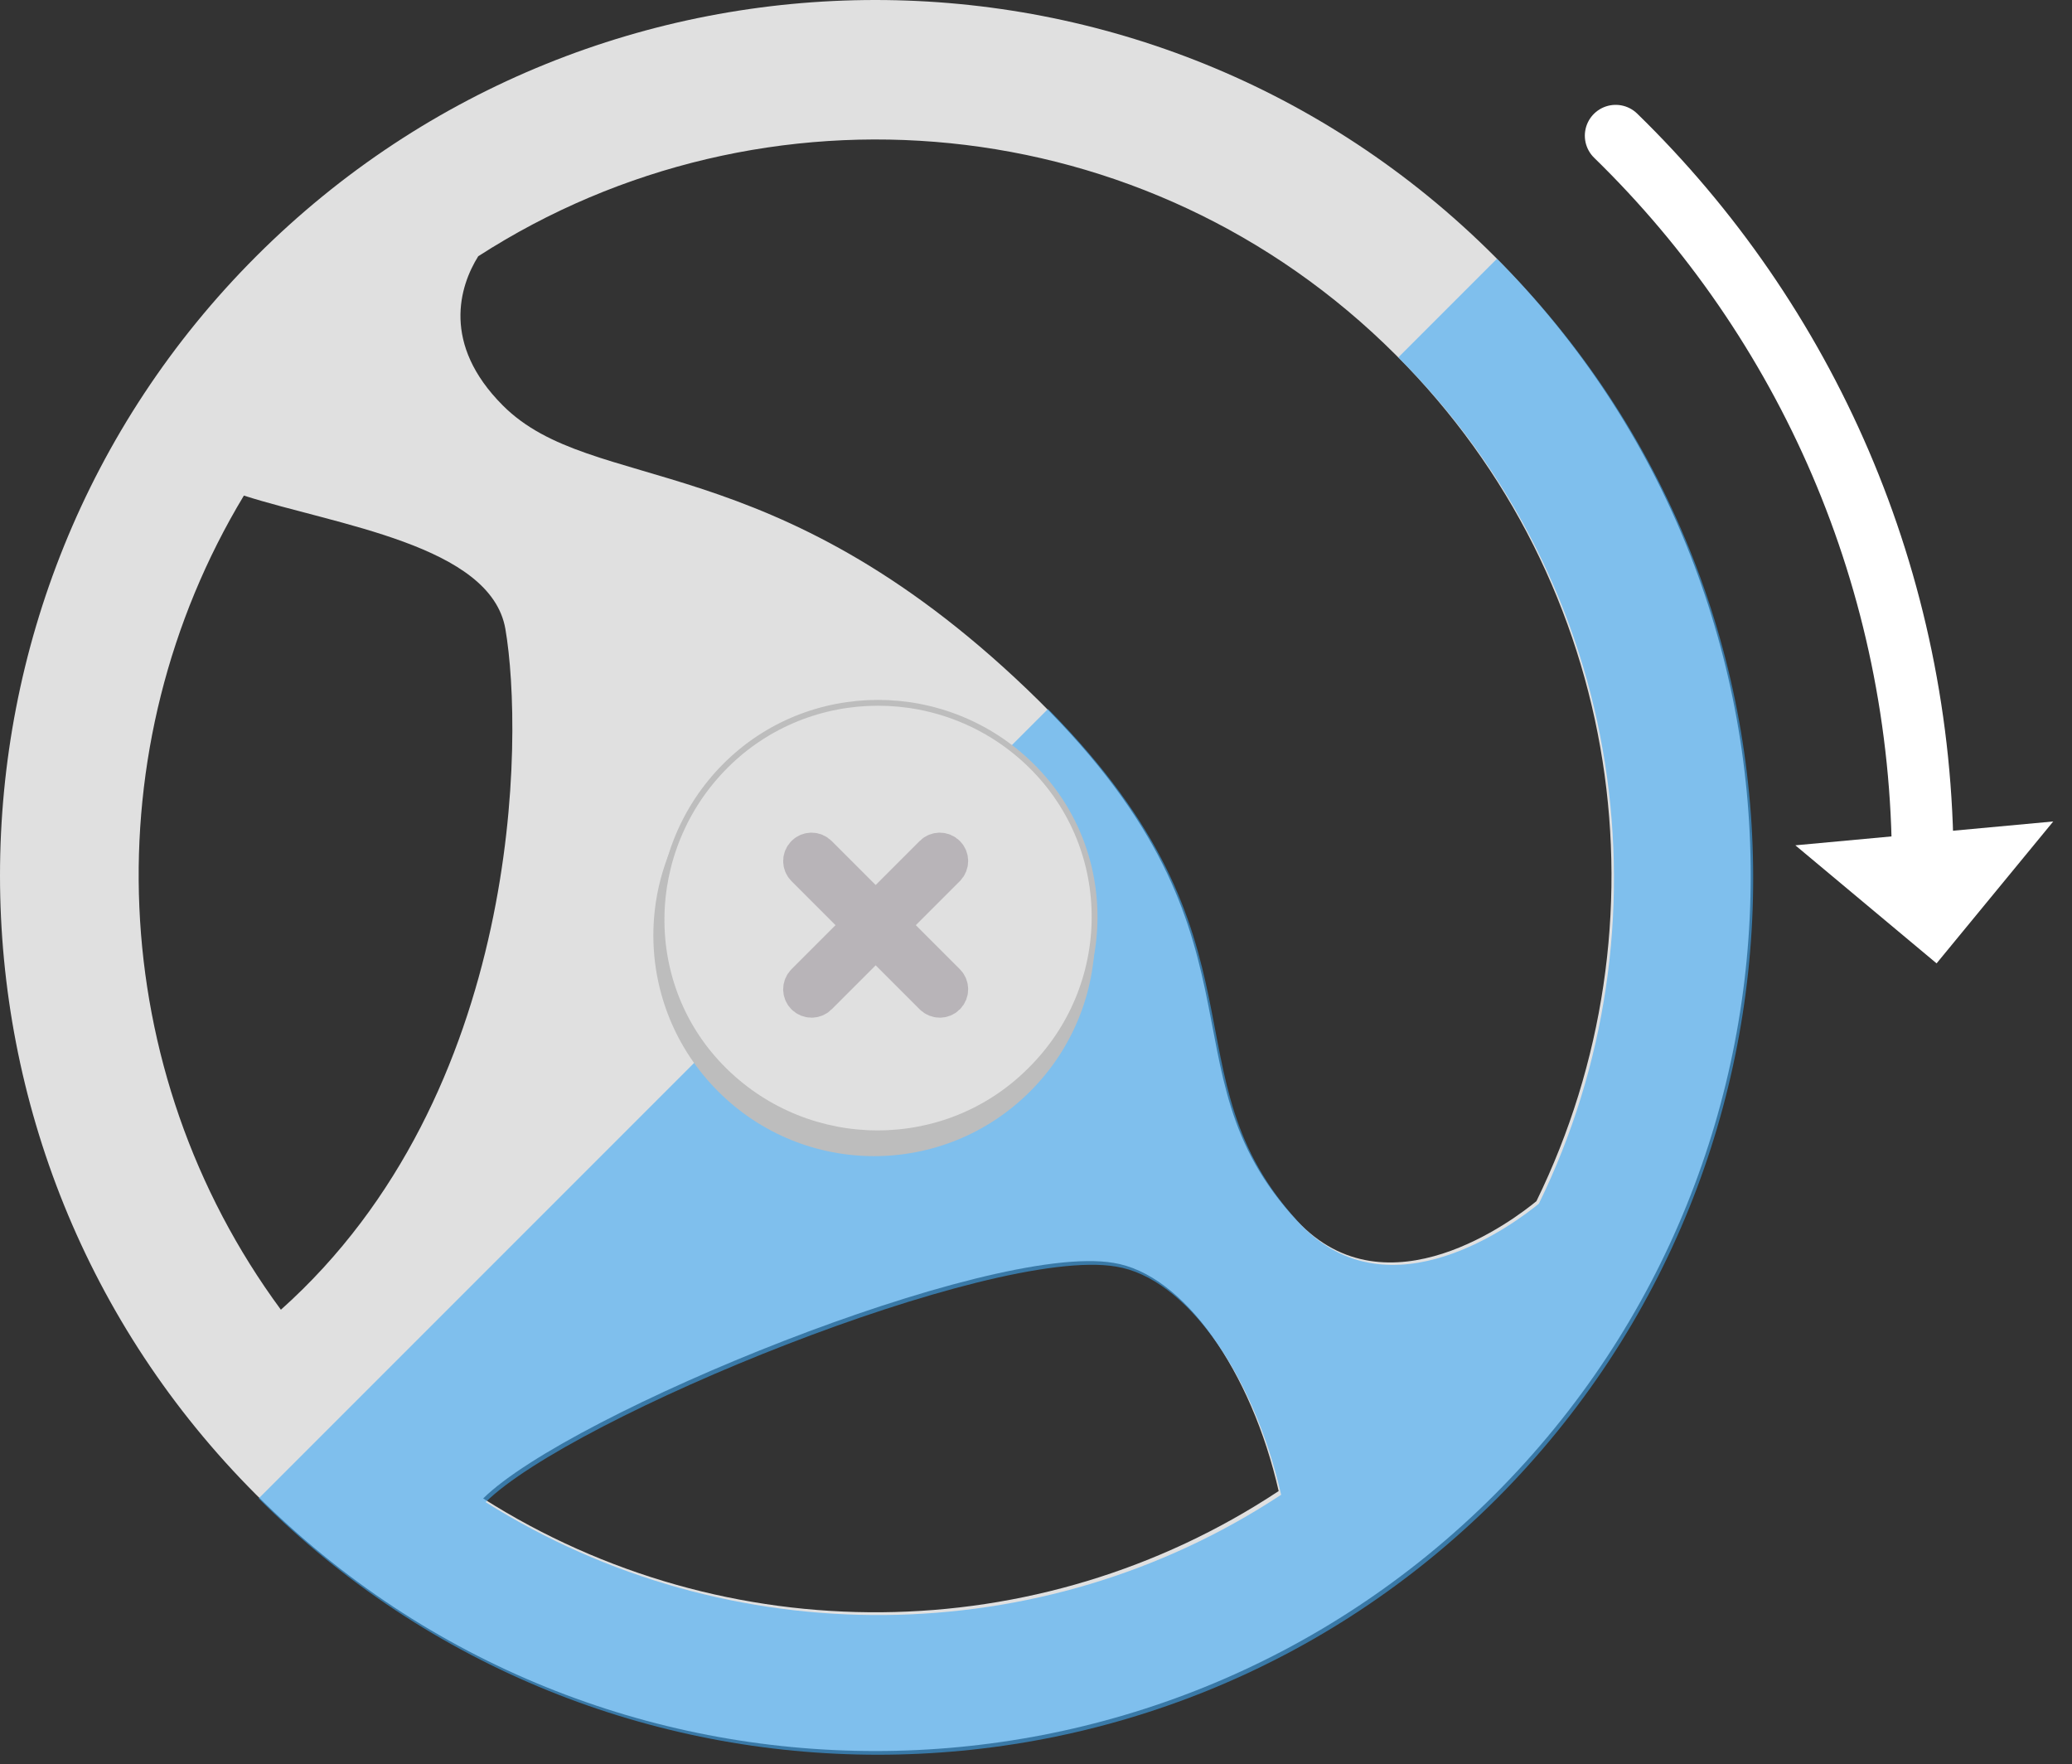 <svg width="168" height="143" viewBox="0 0 168 143" fill="none" xmlns="http://www.w3.org/2000/svg">
<rect x="0" y="0" width="168" height="143" fill="#333333" stroke="none"/>
<g clip-path="url(#clip0)">
<g opacity="0.5">
<path opacity="0.5" d="M92.224 74.475C92.224 84.375 84.233 92.365 74.334 92.365C64.434 92.365 56.444 84.375 56.444 74.475C56.444 64.576 64.434 56.585 74.334 56.585C84.233 56.585 92.224 64.576 92.224 74.475Z" fill="#BDBDBD"/>
<path opacity="0.5" d="M91.021 73.273C91.021 82.89 83.172 90.739 73.485 90.809C63.798 90.88 56.09 82.89 56.09 73.273C56.09 63.656 63.939 55.807 73.627 55.737C83.314 55.666 91.092 63.586 91.021 73.273Z" fill="#E0E0E0" stroke="#BDBDBD" stroke-width="0.472" stroke-miterlimit="10"/>
</g>
<path d="M166.48 66.593L157.02 78.097L145.569 68.527L166.48 66.593Z" fill="white"/>
<path d="M121.175 20.775C93.475 -6.925 48.475 -6.925 20.775 20.775C-6.925 48.475 -6.925 93.475 20.775 121.175C48.475 148.875 93.475 148.875 121.175 121.175C148.875 93.475 148.875 48.475 121.175 20.775ZM113.175 28.775C131.775 47.375 135.475 75.075 124.575 97.375C122.875 98.775 112.475 106.775 105.175 98.975C93.675 86.575 104.075 75.775 83.275 55.875C62.475 35.975 48.075 40.175 40.775 32.875C35.775 27.875 37.275 23.175 38.775 20.775C61.875 5.875 92.975 8.575 113.175 28.775ZM19.775 40.175C27.275 42.575 39.775 44.175 40.975 50.975C42.475 59.675 42.375 88.675 22.775 106.175C8.475 86.775 7.475 60.575 19.775 40.175ZM39.175 121.475C46.175 114.575 80.175 100.675 90.275 102.375C95.975 103.275 101.475 111.175 103.675 120.875C84.175 133.775 58.875 133.975 39.175 121.475Z" fill="#E0E0E0"/>
<path d="M121.375 20.975L113.375 28.975C131.975 47.575 135.675 75.275 124.775 97.575C123.075 98.975 112.675 106.975 105.375 99.175C94.175 87.075 103.775 76.475 84.975 57.475L20.975 121.475C48.675 149.175 93.675 149.175 121.375 121.475C149.075 93.675 149.075 48.675 121.375 20.975ZM39.375 121.775C46.375 114.875 80.375 100.975 90.475 102.675C96.175 103.575 101.675 111.475 103.875 121.175C84.475 133.975 59.075 134.175 39.375 121.775Z" fill="#3FA9F5" fill-opacity="0.6"/>
<path d="M83.525 88.475C76.525 95.475 65.225 95.475 58.225 88.475C51.225 81.475 51.225 70.175 58.225 63.175C65.225 56.175 76.525 56.175 83.525 63.175C90.525 70.175 90.525 81.475 83.525 88.475Z" fill="#BDBDBD"/>
<path d="M83.525 86.775C76.725 93.575 65.625 93.575 58.725 86.775C51.825 79.975 52.025 68.875 58.825 62.075C65.625 55.275 76.725 55.275 83.625 62.075C90.525 68.875 90.425 79.975 83.525 86.775Z" fill="#E0E0E0" stroke="#BDBDBD" stroke-width="0.472" stroke-miterlimit="10"/>
<path d="M131 11C146.4 26 155.9 47 155.9 70.2" stroke="white" stroke-width="5" stroke-miterlimit="10" stroke-linecap="round"/>
<path d="M66.369 69.235C66.056 68.922 65.548 68.922 65.235 69.235C64.922 69.548 64.922 70.056 65.235 70.369L69.866 75L65.235 79.631C64.922 79.944 64.922 80.452 65.235 80.765C65.548 81.078 66.056 81.078 66.369 80.765L71 76.134L75.631 80.765C75.944 81.078 76.452 81.078 76.765 80.765C77.078 80.452 77.078 79.944 76.765 79.631L72.134 75L76.765 70.369C77.078 70.056 77.078 69.548 76.765 69.235C76.452 68.922 75.944 68.922 75.631 69.235L71 73.866L66.369 69.235Z" fill="#B8B4B8" stroke="#B8B4B8" stroke-width="3"/>
</g>
<defs>
<clipPath id="clip0">
<rect width="168" height="143" fill="white"/>
</clipPath>
</defs>
</svg>
